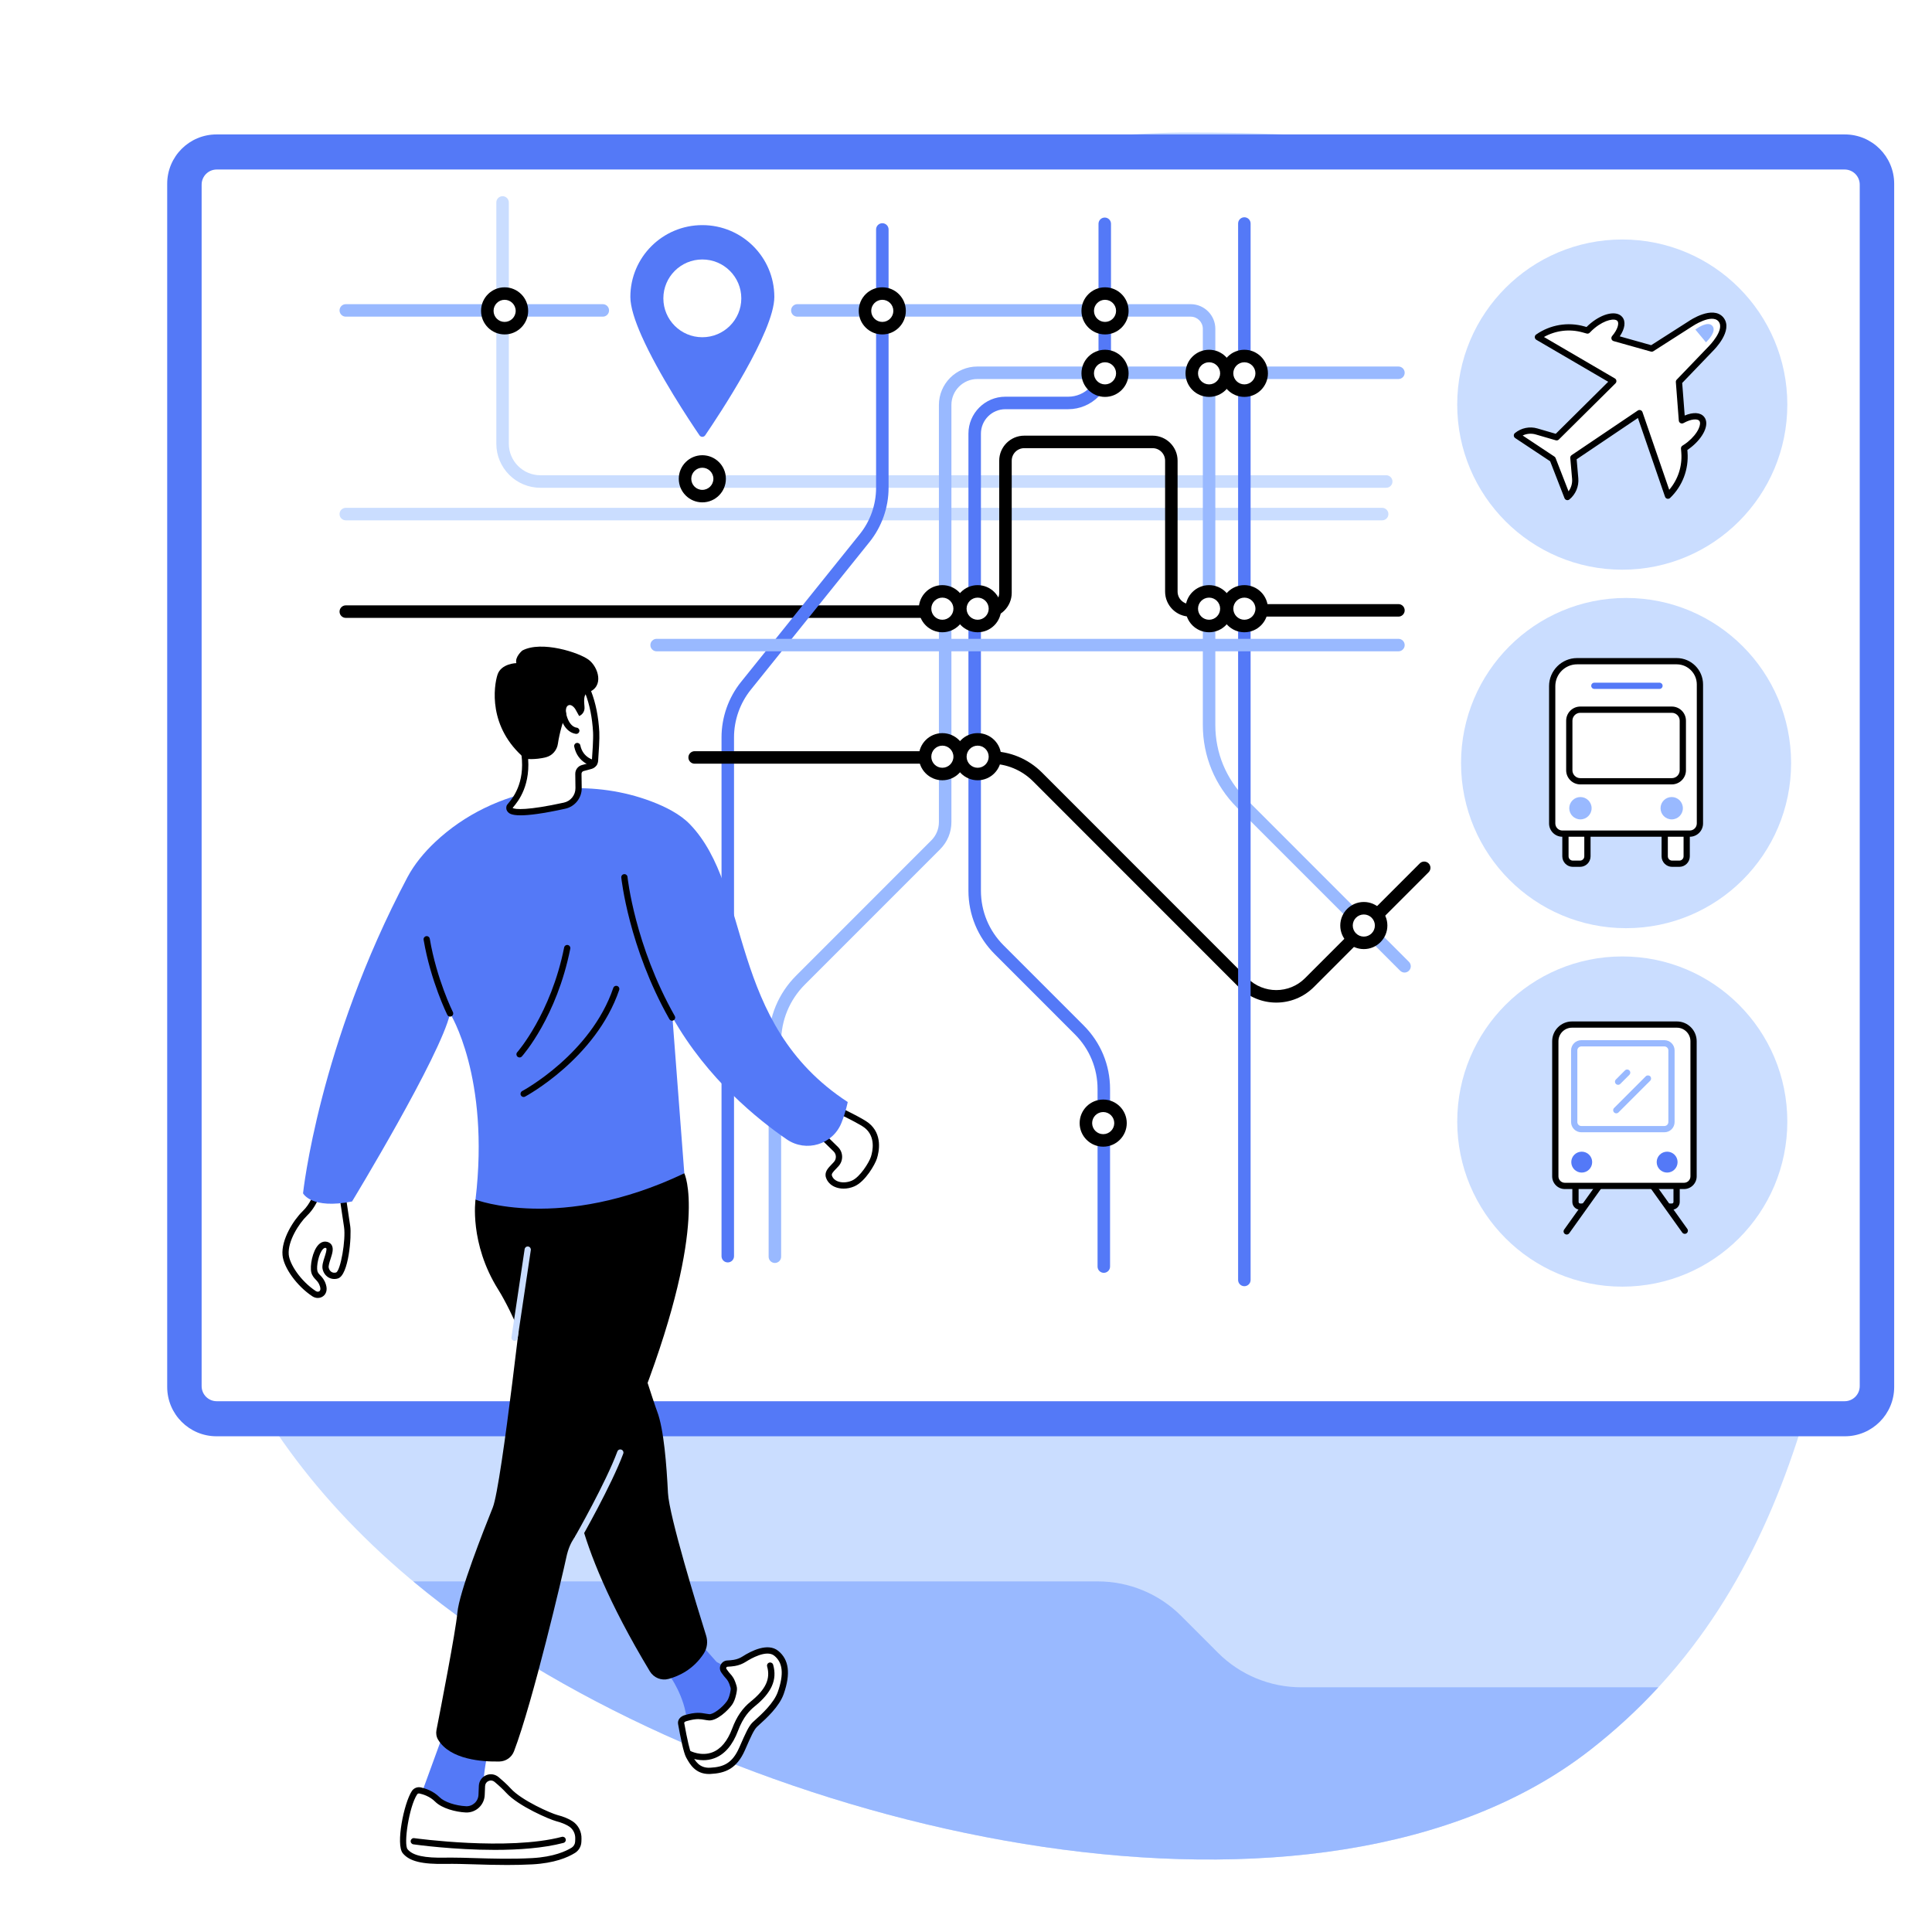 <svg xmlns="http://www.w3.org/2000/svg" xmlns:xlink="http://www.w3.org/1999/xlink" width="500" zoomAndPan="magnify" viewBox="0 0 375 375" height="500" preserveAspectRatio="xMidYMid meet" version="1.0"><defs><clipPath id="85e6740f0b"><path d="M 33 25.699 L 368 25.699 L 368 361 L 33 361 Z M 33 25.699 " clip-rule="nonzero"/></clipPath></defs><rect x="-37.5" width="450" fill="#ffffff" y="-37.5" height="450" fill-opacity="1"/><rect x="-37.5" width="450" fill="#ffffff" y="-37.5" height="450" fill-opacity="1"/><g clip-path="url(#85e6740f0b)"><path fill="#caddff" d="M 230.27 25.727 C 219.332 25.707 119.551 27.23 65.027 109.531 C 36.004 153.336 0.086 251.375 91.551 315.617 C 150.582 357.078 256.266 380.465 308.637 339.684 C 349.688 307.715 356.523 256.949 362.703 205.219 C 368.766 154.449 374.914 103.012 342.656 65.125 C 309.219 25.848 255.469 25.766 230.27 25.727 " fill-opacity="1" fill-rule="nonzero"/></g><path fill="#99b9ff" d="M 252.582 327.504 C 246.52 327.504 240.703 325.098 236.418 320.809 L 229.262 313.648 C 224.973 309.359 219.156 306.949 213.094 306.949 L 80.215 306.949 C 83.754 309.898 87.527 312.793 91.551 315.617 C 150.582 357.078 256.27 380.465 308.637 339.68 C 313.52 335.879 317.914 331.809 321.883 327.504 L 252.582 327.504 " fill-opacity="1" fill-rule="nonzero"/><path fill="#5479f7" d="M 358.086 278.781 L 42.023 278.781 C 36.738 278.781 32.453 274.496 32.453 269.203 L 32.453 35.672 C 32.453 30.379 36.738 26.094 42.023 26.094 L 358.086 26.094 C 363.375 26.094 367.66 30.379 367.66 35.672 L 367.66 269.203 C 367.66 274.496 363.375 278.781 358.086 278.781 " fill-opacity="1" fill-rule="nonzero"/><path fill="#ffffff" d="M 358.043 271.977 L 42.066 271.977 C 40.449 271.977 39.137 270.664 39.137 269.047 L 39.137 35.832 C 39.137 34.211 40.449 32.902 42.066 32.902 L 358.043 32.902 C 359.66 32.902 360.973 34.211 360.973 35.832 L 360.973 269.047 C 360.973 270.664 359.66 271.977 358.043 271.977 " fill-opacity="1" fill-rule="nonzero"/><path fill="#caddff" d="M 268.273 100.996 L 67.121 100.996 C 66.449 100.996 65.906 100.453 65.906 99.785 C 65.906 99.113 66.449 98.57 67.121 98.57 L 268.273 98.57 C 268.945 98.57 269.488 99.113 269.488 99.785 C 269.488 100.453 268.945 100.996 268.273 100.996 " fill-opacity="1" fill-rule="nonzero"/><path fill="#caddff" d="M 269.066 94.676 L 104.887 94.676 C 100.172 94.676 96.336 90.836 96.336 86.121 L 96.336 39.297 C 96.336 38.629 96.879 38.082 97.551 38.082 C 98.219 38.082 98.762 38.629 98.762 39.297 L 98.762 86.121 C 98.762 89.5 101.512 92.246 104.887 92.246 L 269.066 92.246 C 269.734 92.246 270.277 92.789 270.277 93.461 C 270.277 94.129 269.734 94.676 269.066 94.676 " fill-opacity="1" fill-rule="nonzero"/><path fill="#5479f7" d="M 214.246 247.055 C 213.578 247.055 213.035 246.512 213.035 245.844 L 213.035 211.379 C 213.035 207.375 211.477 203.609 208.645 200.777 L 193.074 185.199 C 189.785 181.91 187.973 177.535 187.973 172.879 L 187.973 84.168 C 187.973 80.215 191.188 77 195.141 77 L 207.336 77 C 210.578 77 213.219 74.355 213.219 71.113 L 213.219 43.441 C 213.219 42.77 213.758 42.227 214.43 42.227 C 215.102 42.227 215.645 42.77 215.645 43.441 L 215.645 71.113 C 215.645 75.695 211.918 79.426 207.336 79.426 L 195.141 79.426 C 192.527 79.426 190.398 81.555 190.398 84.168 L 190.398 172.879 C 190.398 176.887 191.961 180.652 194.789 183.484 L 210.359 199.059 C 213.648 202.352 215.461 206.727 215.461 211.379 L 215.461 245.844 C 215.461 246.512 214.918 247.055 214.246 247.055 " fill-opacity="1" fill-rule="nonzero"/><path fill="#99b9ff" d="M 150.406 245.141 C 149.734 245.141 149.191 244.598 149.191 243.926 L 149.191 202.25 C 149.191 197.387 151.086 192.816 154.523 189.375 L 180.766 163.121 C 181.719 162.172 182.242 160.906 182.242 159.559 L 182.242 78.605 C 182.242 74.488 185.59 71.141 189.703 71.141 L 271.434 71.141 C 272.102 71.141 272.648 71.684 272.648 72.355 C 272.648 73.027 272.102 73.57 271.434 73.57 L 189.703 73.57 C 186.926 73.57 184.668 75.828 184.668 78.605 L 184.668 159.559 C 184.668 161.555 183.891 163.426 182.48 164.84 L 156.238 191.09 C 153.258 194.07 151.617 198.035 151.617 202.25 L 151.617 243.926 C 151.617 244.598 151.074 245.141 150.406 245.141 " fill-opacity="1" fill-rule="nonzero"/><path fill="#000000" d="M 191.52 119.93 L 67.121 119.93 C 66.449 119.93 65.906 119.387 65.906 118.715 C 65.906 118.047 66.449 117.5 67.121 117.5 L 191.52 117.5 C 192.859 117.5 193.949 116.414 193.949 115.07 L 193.949 89.418 C 193.949 86.742 196.129 84.562 198.805 84.562 L 223.715 84.562 C 226.395 84.562 228.57 86.742 228.57 89.418 L 228.57 114.828 C 228.57 116.168 229.66 117.258 231 117.258 L 271.438 117.258 C 272.105 117.258 272.648 117.801 272.648 118.473 C 272.648 119.141 272.105 119.684 271.438 119.684 L 231 119.684 C 228.324 119.684 226.145 117.508 226.145 114.828 L 226.145 89.418 C 226.145 88.078 225.055 86.988 223.715 86.988 L 198.805 86.988 C 197.465 86.988 196.375 88.078 196.375 89.418 L 196.375 115.07 C 196.375 117.75 194.199 119.93 191.52 119.93 " fill-opacity="1" fill-rule="nonzero"/><path fill="#5479f7" d="M 141.258 245.035 C 140.59 245.035 140.047 244.496 140.047 243.824 L 140.047 143.129 C 140.047 139.227 141.391 135.402 143.836 132.359 L 166.879 103.684 C 168.922 101.145 170.047 97.949 170.047 94.688 L 170.047 44.539 C 170.047 43.867 170.59 43.324 171.258 43.324 C 171.93 43.324 172.473 43.867 172.473 44.539 L 172.473 94.688 C 172.473 98.5 171.156 102.234 168.77 105.207 L 145.727 133.879 C 143.629 136.492 142.473 139.777 142.473 143.129 L 142.473 243.824 C 142.473 244.496 141.93 245.035 141.258 245.035 " fill-opacity="1" fill-rule="nonzero"/><path fill="#000000" d="M 247.723 194.602 C 245.082 194.602 242.441 193.594 240.43 191.582 L 200.535 151.672 C 198.316 149.457 195.371 148.234 192.242 148.234 L 134.828 148.234 C 134.16 148.234 133.617 147.691 133.617 147.02 C 133.617 146.352 134.16 145.805 134.828 145.805 L 192.242 145.805 C 196.023 145.805 199.574 147.281 202.25 149.953 L 242.145 189.867 C 245.223 192.945 250.227 192.945 253.301 189.867 L 275.578 167.582 C 276.055 167.109 276.82 167.109 277.293 167.582 C 277.77 168.059 277.77 168.824 277.293 169.301 L 255.02 191.582 C 253.008 193.594 250.367 194.602 247.723 194.602 " fill-opacity="1" fill-rule="nonzero"/><path fill="#99b9ff" d="M 272.621 188.77 C 272.309 188.77 272 188.648 271.762 188.41 L 240.082 156.723 C 235.82 152.453 233.469 146.777 233.469 140.742 L 233.469 63.824 C 233.469 62.523 232.41 61.465 231.109 61.465 L 154.766 61.465 C 154.094 61.465 153.551 60.922 153.551 60.254 C 153.551 59.582 154.094 59.039 154.766 59.039 L 231.109 59.039 C 233.746 59.039 235.895 61.188 235.895 63.824 L 235.895 140.742 C 235.895 146.133 237.992 151.195 241.801 155.008 L 273.477 186.695 C 273.953 187.168 273.953 187.938 273.477 188.41 C 273.242 188.648 272.93 188.77 272.621 188.77 " fill-opacity="1" fill-rule="nonzero"/><path fill="#99b9ff" d="M 117.004 61.465 L 67.121 61.465 C 66.449 61.465 65.906 60.922 65.906 60.254 C 65.906 59.582 66.449 59.039 67.121 59.039 L 117.004 59.039 C 117.672 59.039 118.215 59.582 118.215 60.254 C 118.215 60.922 117.672 61.465 117.004 61.465 " fill-opacity="1" fill-rule="nonzero"/><path fill="#5479f7" d="M 241.531 249.652 C 240.859 249.652 240.316 249.105 240.316 248.438 L 240.316 43.387 C 240.316 42.715 240.859 42.172 241.531 42.172 C 242.199 42.172 242.742 42.715 242.742 43.387 L 242.742 248.438 C 242.742 249.105 242.199 249.652 241.531 249.652 " fill-opacity="1" fill-rule="nonzero"/><path fill="#99b9ff" d="M 271.434 126.422 L 127.453 126.422 C 126.781 126.422 126.238 125.879 126.238 125.211 C 126.238 124.543 126.781 123.996 127.453 123.996 L 271.434 123.996 C 272.105 123.996 272.648 124.543 272.648 125.211 C 272.648 125.879 272.105 126.422 271.434 126.422 " fill-opacity="1" fill-rule="nonzero"/><path fill="#ffffff" d="M 238.172 118.148 C 238.172 116.293 239.676 114.789 241.531 114.789 C 243.387 114.789 244.891 116.293 244.891 118.148 C 244.891 120.004 243.387 121.508 241.531 121.508 C 239.676 121.508 238.172 120.004 238.172 118.148 " fill-opacity="1" fill-rule="nonzero"/><path fill="#000000" d="M 241.531 116 C 240.348 116 239.387 116.961 239.387 118.148 C 239.387 119.332 240.348 120.293 241.531 120.293 C 242.715 120.293 243.68 119.332 243.68 118.148 C 243.68 116.961 242.715 116 241.531 116 Z M 241.531 122.723 C 239.012 122.723 236.957 120.668 236.957 118.148 C 236.957 115.625 239.012 113.574 241.531 113.574 C 244.055 113.574 246.105 115.625 246.105 118.148 C 246.105 120.668 244.055 122.723 241.531 122.723 " fill-opacity="1" fill-rule="nonzero"/><path fill="#ffffff" d="M 231.32 118.148 C 231.32 116.293 232.824 114.789 234.68 114.789 C 236.535 114.789 238.039 116.293 238.039 118.148 C 238.039 120.004 236.535 121.508 234.68 121.508 C 232.824 121.508 231.32 120.004 231.32 118.148 " fill-opacity="1" fill-rule="nonzero"/><path fill="#000000" d="M 234.684 116 C 233.496 116 232.535 116.961 232.535 118.148 C 232.535 119.332 233.496 120.293 234.684 120.293 C 235.863 120.293 236.828 119.332 236.828 118.148 C 236.828 116.961 235.863 116 234.684 116 Z M 234.684 122.723 C 232.16 122.723 230.109 120.668 230.109 118.148 C 230.109 115.625 232.16 113.574 234.684 113.574 C 237.203 113.574 239.254 115.625 239.254 118.148 C 239.254 120.668 237.203 122.723 234.684 122.723 " fill-opacity="1" fill-rule="nonzero"/><path fill="#ffffff" d="M 238.172 72.461 C 238.172 70.605 239.68 69.102 241.531 69.102 C 243.387 69.102 244.891 70.605 244.891 72.461 C 244.891 74.316 243.387 75.824 241.531 75.824 C 239.68 75.824 238.172 74.316 238.172 72.461 " fill-opacity="1" fill-rule="nonzero"/><path fill="#000000" d="M 241.531 70.316 C 240.348 70.316 239.383 71.277 239.383 72.461 C 239.383 73.645 240.348 74.609 241.531 74.609 C 242.715 74.609 243.676 73.645 243.676 72.461 C 243.676 71.277 242.715 70.316 241.531 70.316 Z M 241.531 77.039 C 239.012 77.039 236.957 74.984 236.957 72.461 C 236.957 69.941 239.012 67.887 241.531 67.887 C 244.051 67.887 246.105 69.941 246.105 72.461 C 246.105 74.984 244.051 77.039 241.531 77.039 " fill-opacity="1" fill-rule="nonzero"/><path fill="#ffffff" d="M 211.125 72.461 C 211.125 70.605 212.629 69.102 214.484 69.102 C 216.34 69.102 217.844 70.605 217.844 72.461 C 217.844 74.316 216.34 75.824 214.484 75.824 C 212.629 75.824 211.125 74.316 211.125 72.461 " fill-opacity="1" fill-rule="nonzero"/><path fill="#000000" d="M 214.484 70.316 C 213.301 70.316 212.336 71.277 212.336 72.461 C 212.336 73.645 213.301 74.609 214.484 74.609 C 215.664 74.609 216.629 73.645 216.629 72.461 C 216.629 71.277 215.664 70.316 214.484 70.316 Z M 214.484 77.039 C 211.961 77.039 209.91 74.984 209.91 72.461 C 209.91 69.941 211.961 67.887 214.484 67.887 C 217.004 67.887 219.059 69.941 219.059 72.461 C 219.059 74.984 217.004 77.039 214.484 77.039 " fill-opacity="1" fill-rule="nonzero"/><path fill="#ffffff" d="M 261.355 179.645 C 261.355 177.789 262.859 176.285 264.719 176.285 C 266.57 176.285 268.078 177.789 268.078 179.645 C 268.078 181.504 266.57 183.008 264.719 183.008 C 262.859 183.008 261.355 181.504 261.355 179.645 " fill-opacity="1" fill-rule="nonzero"/><path fill="#000000" d="M 264.719 177.5 C 263.531 177.5 262.57 178.461 262.57 179.645 C 262.57 180.832 263.531 181.793 264.719 181.793 C 265.898 181.793 266.863 180.832 266.863 179.645 C 266.863 178.461 265.898 177.5 264.719 177.5 Z M 264.719 184.219 C 262.195 184.219 260.145 182.168 260.145 179.645 C 260.145 177.125 262.195 175.074 264.719 175.074 C 267.238 175.074 269.289 177.125 269.289 179.645 C 269.289 182.168 267.238 184.219 264.719 184.219 " fill-opacity="1" fill-rule="nonzero"/><path fill="#ffffff" d="M 211.125 60.34 C 211.125 58.484 212.625 56.977 214.484 56.977 C 216.336 56.977 217.844 58.484 217.844 60.34 C 217.844 62.195 216.336 63.699 214.484 63.699 C 212.625 63.699 211.125 62.195 211.125 60.34 " fill-opacity="1" fill-rule="nonzero"/><path fill="#000000" d="M 214.484 58.191 C 213.301 58.191 212.34 59.152 212.34 60.34 C 212.34 61.52 213.301 62.484 214.484 62.484 C 215.668 62.484 216.629 61.52 216.629 60.34 C 216.629 59.152 215.668 58.191 214.484 58.191 Z M 214.484 64.914 C 211.961 64.914 209.91 62.859 209.91 60.34 C 209.91 57.816 211.961 55.766 214.484 55.766 C 217.004 55.766 219.059 57.816 219.059 60.34 C 219.059 62.859 217.004 64.914 214.484 64.914 " fill-opacity="1" fill-rule="nonzero"/><path fill="#ffffff" d="M 167.895 60.34 C 167.895 58.484 169.398 56.977 171.25 56.977 C 173.109 56.977 174.613 58.484 174.613 60.34 C 174.613 62.195 173.109 63.699 171.25 63.699 C 169.398 63.699 167.895 62.195 167.895 60.34 " fill-opacity="1" fill-rule="nonzero"/><path fill="#000000" d="M 171.254 58.191 C 170.07 58.191 169.105 59.152 169.105 60.34 C 169.105 61.52 170.07 62.484 171.254 62.484 C 172.438 62.484 173.398 61.52 173.398 60.34 C 173.398 59.152 172.438 58.191 171.254 58.191 Z M 171.254 64.914 C 168.73 64.914 166.68 62.859 166.68 60.34 C 166.68 57.816 168.73 55.766 171.254 55.766 C 173.773 55.766 175.824 57.816 175.824 60.34 C 175.824 62.859 173.773 64.914 171.254 64.914 " fill-opacity="1" fill-rule="nonzero"/><path fill="#ffffff" d="M 94.586 60.34 C 94.586 58.484 96.09 56.977 97.945 56.977 C 99.801 56.977 101.305 58.484 101.305 60.34 C 101.305 62.195 99.801 63.699 97.945 63.699 C 96.09 63.699 94.586 62.195 94.586 60.34 " fill-opacity="1" fill-rule="nonzero"/><path fill="#000000" d="M 97.945 58.191 C 96.762 58.191 95.801 59.152 95.801 60.34 C 95.801 61.52 96.762 62.484 97.945 62.484 C 99.129 62.484 100.094 61.52 100.094 60.34 C 100.094 59.152 99.129 58.191 97.945 58.191 Z M 97.945 64.914 C 95.426 64.914 93.371 62.859 93.371 60.34 C 93.371 57.816 95.426 55.766 97.945 55.766 C 100.465 55.766 102.516 57.816 102.516 60.34 C 102.516 62.859 100.465 64.914 97.945 64.914 " fill-opacity="1" fill-rule="nonzero"/><path fill="#ffffff" d="M 132.965 92.93 C 132.965 91.074 134.469 89.57 136.324 89.57 C 138.18 89.57 139.684 91.074 139.684 92.93 C 139.684 94.785 138.18 96.293 136.324 96.293 C 134.469 96.293 132.965 94.785 132.965 92.93 " fill-opacity="1" fill-rule="nonzero"/><path fill="#000000" d="M 136.32 90.785 C 135.141 90.785 134.176 91.75 134.176 92.934 C 134.176 94.117 135.141 95.082 136.32 95.082 C 137.504 95.082 138.469 94.117 138.469 92.934 C 138.469 91.75 137.504 90.785 136.32 90.785 Z M 136.32 97.508 C 133.801 97.508 131.75 95.457 131.75 92.934 C 131.75 90.41 133.801 88.359 136.32 88.359 C 138.844 88.359 140.895 90.41 140.895 92.934 C 140.895 95.457 138.844 97.508 136.32 97.508 " fill-opacity="1" fill-rule="nonzero"/><path fill="#ffffff" d="M 231.324 72.461 C 231.324 70.605 232.828 69.102 234.684 69.102 C 236.539 69.102 238.043 70.605 238.043 72.461 C 238.043 74.316 236.539 75.824 234.684 75.824 C 232.828 75.824 231.324 74.316 231.324 72.461 " fill-opacity="1" fill-rule="nonzero"/><path fill="#000000" d="M 234.684 70.316 C 233.496 70.316 232.535 71.277 232.535 72.461 C 232.535 73.645 233.496 74.609 234.684 74.609 C 235.863 74.609 236.828 73.645 236.828 72.461 C 236.828 71.277 235.863 70.316 234.684 70.316 Z M 234.684 77.039 C 232.16 77.039 230.109 74.984 230.109 72.461 C 230.109 69.941 232.16 67.887 234.684 67.887 C 237.203 67.887 239.254 69.941 239.254 72.461 C 239.254 74.984 237.203 77.039 234.684 77.039 " fill-opacity="1" fill-rule="nonzero"/><path fill="#ffffff" d="M 186.402 118.148 C 186.402 116.293 187.906 114.789 189.762 114.789 C 191.617 114.789 193.121 116.293 193.121 118.148 C 193.121 120.004 191.617 121.508 189.762 121.508 C 187.906 121.508 186.402 120.004 186.402 118.148 " fill-opacity="1" fill-rule="nonzero"/><path fill="#000000" d="M 189.762 116 C 188.578 116 187.613 116.961 187.613 118.148 C 187.613 119.332 188.578 120.293 189.762 120.293 C 190.945 120.293 191.906 119.332 191.906 118.148 C 191.906 116.961 190.945 116 189.762 116 Z M 189.762 122.723 C 187.238 122.723 185.191 120.668 185.191 118.148 C 185.191 115.625 187.238 113.574 189.762 113.574 C 192.285 113.574 194.332 115.625 194.332 118.148 C 194.332 120.668 192.285 122.723 189.762 122.723 " fill-opacity="1" fill-rule="nonzero"/><path fill="#ffffff" d="M 210.773 217.996 C 210.773 216.137 212.277 214.633 214.133 214.633 C 215.988 214.633 217.492 216.137 217.492 217.996 C 217.492 219.852 215.988 221.355 214.133 221.355 C 212.277 221.355 210.773 219.852 210.773 217.996 " fill-opacity="1" fill-rule="nonzero"/><path fill="#000000" d="M 214.133 215.848 C 212.949 215.848 211.984 216.809 211.984 217.996 C 211.984 219.18 212.949 220.141 214.133 220.141 C 215.316 220.141 216.277 219.18 216.277 217.996 C 216.277 216.809 215.316 215.848 214.133 215.848 Z M 214.133 222.57 C 211.609 222.57 209.559 220.516 209.559 217.996 C 209.559 215.473 211.609 213.422 214.133 213.422 C 216.652 213.422 218.703 215.473 218.703 217.996 C 218.703 220.516 216.652 222.57 214.133 222.57 " fill-opacity="1" fill-rule="nonzero"/><path fill="#ffffff" d="M 179.551 118.148 C 179.551 116.293 181.055 114.789 182.91 114.789 C 184.766 114.789 186.27 116.293 186.27 118.148 C 186.27 120.004 184.766 121.508 182.91 121.508 C 181.055 121.508 179.551 120.004 179.551 118.148 " fill-opacity="1" fill-rule="nonzero"/><path fill="#000000" d="M 182.91 116 C 181.727 116 180.766 116.961 180.766 118.148 C 180.766 119.332 181.727 120.293 182.91 120.293 C 184.098 120.293 185.059 119.332 185.059 118.148 C 185.059 116.961 184.098 116 182.91 116 Z M 182.91 122.723 C 180.391 122.723 178.34 120.668 178.34 118.148 C 178.34 115.625 180.391 113.574 182.91 113.574 C 185.434 113.574 187.484 115.625 187.484 118.148 C 187.484 120.668 185.434 122.723 182.91 122.723 " fill-opacity="1" fill-rule="nonzero"/><path fill="#ffffff" d="M 186.402 146.879 C 186.402 145.02 187.906 143.516 189.762 143.516 C 191.617 143.516 193.121 145.02 193.121 146.879 C 193.121 148.73 191.617 150.238 189.762 150.238 C 187.906 150.238 186.402 148.73 186.402 146.879 " fill-opacity="1" fill-rule="nonzero"/><path fill="#000000" d="M 189.762 144.73 C 188.578 144.73 187.617 145.691 187.617 146.879 C 187.617 148.059 188.578 149.023 189.762 149.023 C 190.945 149.023 191.906 148.059 191.906 146.879 C 191.906 145.691 190.945 144.73 189.762 144.73 Z M 189.762 151.449 C 187.238 151.449 185.191 149.398 185.191 146.879 C 185.191 144.352 187.238 142.301 189.762 142.301 C 192.285 142.301 194.332 144.352 194.332 146.879 C 194.332 149.398 192.285 151.449 189.762 151.449 " fill-opacity="1" fill-rule="nonzero"/><path fill="#ffffff" d="M 179.551 146.879 C 179.551 145.02 181.055 143.516 182.91 143.516 C 184.766 143.516 186.273 145.02 186.273 146.879 C 186.273 148.73 184.766 150.238 182.91 150.238 C 181.055 150.238 179.551 148.73 179.551 146.879 " fill-opacity="1" fill-rule="nonzero"/><path fill="#000000" d="M 182.91 144.73 C 181.727 144.73 180.766 145.691 180.766 146.879 C 180.766 148.059 181.727 149.023 182.91 149.023 C 184.094 149.023 185.059 148.059 185.059 146.879 C 185.059 145.691 184.094 144.73 182.91 144.73 Z M 182.91 151.449 C 180.391 151.449 178.34 149.398 178.34 146.879 C 178.34 144.352 180.391 142.301 182.91 142.301 C 185.434 142.301 187.484 144.352 187.484 146.879 C 187.484 149.398 185.434 151.449 182.91 151.449 " fill-opacity="1" fill-rule="nonzero"/><path fill="#5479f7" d="M 136.324 43.695 C 128.605 43.695 122.352 49.934 122.352 57.633 C 122.352 59.559 123.223 62.25 124.535 65.203 C 127.836 72.648 133.91 81.77 135.77 84.496 C 136.035 84.887 136.609 84.887 136.875 84.496 C 139.469 80.691 150.297 64.41 150.297 57.633 C 150.297 49.934 144.039 43.695 136.324 43.695 " fill-opacity="1" fill-rule="nonzero"/><path fill="#ffffff" d="M 143.887 57.91 C 143.887 62.078 140.5 65.457 136.32 65.457 C 132.145 65.457 128.758 62.078 128.758 57.91 C 128.758 53.742 132.145 50.363 136.32 50.363 C 140.5 50.363 143.887 53.742 143.887 57.91 " fill-opacity="1" fill-rule="nonzero"/><path fill="#caddff" d="M 283.586 148.109 C 283.586 130.414 297.926 116.062 315.621 116.062 C 333.312 116.062 347.652 130.414 347.652 148.109 C 347.652 165.812 333.312 180.16 315.621 180.16 C 297.926 180.16 283.586 165.812 283.586 148.109 " fill-opacity="1" fill-rule="nonzero"/><path fill="#ffffff" d="M 307.465 167.648 L 304.496 167.648 C 304.137 167.648 303.848 167.359 303.848 167 L 303.848 159.949 C 303.848 159.59 304.137 159.301 304.496 159.301 L 307.465 159.301 C 307.824 159.301 308.117 159.59 308.117 159.949 L 308.117 167 C 308.117 167.359 307.824 167.648 307.465 167.648 " fill-opacity="1" fill-rule="nonzero"/><path fill="#000000" d="M 305.281 159.902 C 304.828 159.902 304.457 160.277 304.457 160.734 L 304.457 166.211 C 304.457 166.672 304.828 167.043 305.281 167.043 L 306.684 167.043 C 307.141 167.043 307.512 166.672 307.512 166.211 L 307.512 160.734 C 307.512 160.277 307.141 159.902 306.684 159.902 Z M 306.684 168.254 L 305.281 168.254 C 304.16 168.254 303.242 167.34 303.242 166.211 L 303.242 160.734 C 303.242 159.609 304.16 158.691 305.281 158.691 L 306.684 158.691 C 307.809 158.691 308.727 159.609 308.727 160.734 L 308.727 166.211 C 308.727 167.34 307.809 168.254 306.684 168.254 " fill-opacity="1" fill-rule="nonzero"/><path fill="#ffffff" d="M 326.738 167.648 L 323.77 167.648 C 323.41 167.648 323.117 167.355 323.117 167 L 323.117 159.949 C 323.117 159.59 323.41 159.297 323.77 159.297 L 326.738 159.297 C 327.098 159.297 327.387 159.59 327.387 159.949 L 327.387 167 C 327.387 167.355 327.098 167.648 326.738 167.648 " fill-opacity="1" fill-rule="nonzero"/><path fill="#000000" d="M 324.555 159.906 C 324.094 159.906 323.727 160.277 323.727 160.734 L 323.727 166.211 C 323.727 166.672 324.094 167.043 324.555 167.043 L 325.953 167.043 C 326.41 167.043 326.781 166.672 326.781 166.211 L 326.781 160.734 C 326.781 160.277 326.41 159.906 325.953 159.906 Z M 325.953 168.254 L 324.555 168.254 C 323.43 168.254 322.512 167.34 322.512 166.211 L 322.512 160.734 C 322.512 159.609 323.43 158.691 324.555 158.691 L 325.953 158.691 C 327.078 158.691 327.992 159.609 327.992 160.734 L 327.992 166.211 C 327.992 167.34 327.078 168.254 325.953 168.254 " fill-opacity="1" fill-rule="nonzero"/><path fill="#ffffff" d="M 327.98 161.809 L 303.258 161.809 C 302.168 161.809 301.281 160.922 301.281 159.828 L 301.281 133.18 C 301.281 130.504 303.445 128.34 306.121 128.34 L 325.445 128.34 C 327.938 128.34 329.957 130.359 329.957 132.852 L 329.957 159.828 C 329.957 160.922 329.07 161.809 327.98 161.809 " fill-opacity="1" fill-rule="nonzero"/><path fill="#000000" d="M 306.117 128.945 C 303.785 128.945 301.887 130.844 301.887 133.18 L 301.887 159.828 C 301.887 160.586 302.504 161.203 303.258 161.203 L 327.977 161.203 C 328.734 161.203 329.348 160.586 329.348 159.828 L 329.348 132.852 C 329.348 130.695 327.598 128.945 325.445 128.945 Z M 327.977 162.414 L 303.258 162.414 C 301.832 162.414 300.672 161.254 300.672 159.828 L 300.672 133.18 C 300.672 130.176 303.117 127.73 306.117 127.73 L 325.445 127.73 C 328.27 127.73 330.562 130.027 330.562 132.852 L 330.562 159.828 C 330.562 161.254 329.406 162.414 327.977 162.414 " fill-opacity="1" fill-rule="nonzero"/><path fill="#ffffff" d="M 324.5 151.645 L 306.734 151.645 C 305.555 151.645 304.602 150.691 304.602 149.512 L 304.602 139.883 C 304.602 138.703 305.555 137.75 306.734 137.75 L 324.5 137.75 C 325.68 137.75 326.633 138.703 326.633 139.883 L 326.633 149.512 C 326.633 150.691 325.68 151.645 324.5 151.645 " fill-opacity="1" fill-rule="nonzero"/><path fill="#000000" d="M 306.734 138.355 C 305.895 138.355 305.207 139.039 305.207 139.883 L 305.207 149.512 C 305.207 150.352 305.895 151.039 306.734 151.039 L 324.5 151.039 C 325.344 151.039 326.027 150.352 326.027 149.512 L 326.027 139.883 C 326.027 139.039 325.344 138.355 324.5 138.355 Z M 324.5 152.25 L 306.734 152.25 C 305.223 152.25 303.992 151.02 303.992 149.512 L 303.992 139.883 C 303.992 138.371 305.223 137.141 306.734 137.141 L 324.5 137.141 C 326.012 137.141 327.242 138.371 327.242 139.883 L 327.242 149.512 C 327.242 151.02 326.012 152.25 324.5 152.25 " fill-opacity="1" fill-rule="nonzero"/><path fill="#99b9ff" d="M 308.93 156.875 C 308.93 158.07 307.957 159.043 306.758 159.043 C 305.562 159.043 304.59 158.07 304.59 156.875 C 304.59 155.676 305.562 154.707 306.758 154.707 C 307.957 154.707 308.93 155.676 308.93 156.875 " fill-opacity="1" fill-rule="nonzero"/><path fill="#99b9ff" d="M 326.645 156.875 C 326.645 158.07 325.676 159.043 324.477 159.043 C 323.281 159.043 322.309 158.07 322.309 156.875 C 322.309 155.676 323.281 154.703 324.477 154.703 C 325.676 154.703 326.645 155.676 326.645 156.875 " fill-opacity="1" fill-rule="nonzero"/><path fill="#5479f7" d="M 322.109 133.719 L 309.461 133.719 C 309.125 133.719 308.855 133.449 308.855 133.113 C 308.855 132.777 309.125 132.508 309.461 132.508 L 322.109 132.508 C 322.441 132.508 322.711 132.777 322.711 133.113 C 322.711 133.449 322.441 133.719 322.109 133.719 " fill-opacity="1" fill-rule="nonzero"/><path fill="#caddff" d="M 282.844 78.531 C 282.844 60.832 297.191 46.484 314.883 46.484 C 332.574 46.484 346.918 60.832 346.918 78.531 C 346.918 96.23 332.574 110.578 314.883 110.578 C 297.191 110.578 282.844 96.23 282.844 78.531 " fill-opacity="1" fill-rule="nonzero"/><path fill="#ffffff" d="M 334.062 62.039 L 334.027 61.996 C 332.281 59.973 328.117 62.844 328.117 62.844 L 320.594 67.656 L 313.371 65.625 C 314.582 64.191 315.055 62.699 314.418 61.922 C 313.59 60.914 311.223 61.496 309.125 63.215 C 308.762 63.516 308.426 63.832 308.129 64.152 L 307.359 63.938 C 304.34 63.086 301.09 63.633 298.508 65.43 L 313.141 73.977 L 302.145 84.879 L 298.25 83.742 C 296.93 83.359 295.5 83.648 294.438 84.523 L 294.434 84.523 L 301.379 89.133 L 304.234 96.473 C 305.301 95.602 305.863 94.258 305.742 92.887 L 305.395 88.844 L 318.23 80.188 L 323.75 96.211 C 326.012 94.031 327.184 90.953 326.945 87.816 L 326.883 87.023 C 327.258 86.793 327.629 86.531 328 86.227 C 330.094 84.508 331.125 82.297 330.297 81.293 C 329.66 80.516 328.102 80.684 326.465 81.59 L 325.883 74.109 L 332.07 67.672 C 332.07 67.672 335.703 64.145 334.062 62.039 " fill-opacity="1" fill-rule="nonzero"/><path fill="#000000" d="M 295.547 84.531 L 301.715 88.625 C 301.82 88.695 301.898 88.793 301.941 88.91 L 304.453 95.367 C 304.965 94.676 305.215 93.812 305.141 92.938 L 304.789 88.895 C 304.77 88.676 304.871 88.465 305.055 88.34 L 317.891 79.684 C 318.051 79.578 318.246 79.555 318.426 79.613 C 318.602 79.672 318.742 79.812 318.805 79.988 L 323.996 95.066 C 325.695 93.078 326.543 90.504 326.34 87.863 L 326.277 87.07 C 326.258 86.844 326.371 86.625 326.562 86.504 C 326.926 86.285 327.277 86.035 327.613 85.758 C 328.555 84.984 329.297 84.086 329.695 83.238 C 330.016 82.547 330.066 81.965 329.832 81.676 C 329.484 81.258 328.293 81.273 326.758 82.125 C 326.574 82.223 326.355 82.223 326.176 82.125 C 325.992 82.027 325.871 81.844 325.855 81.637 L 325.281 74.16 C 325.27 73.984 325.328 73.816 325.449 73.691 L 331.637 67.25 C 331.68 67.203 334.844 64.043 333.586 62.414 L 333.559 62.379 C 332.219 60.824 328.5 63.32 328.461 63.348 L 320.922 68.168 C 320.773 68.262 320.594 68.285 320.43 68.238 L 313.211 66.211 C 313.008 66.156 312.852 66.004 312.793 65.805 C 312.73 65.605 312.777 65.395 312.906 65.234 C 314.043 63.895 314.289 62.727 313.949 62.309 C 313.484 61.742 311.574 61.992 309.512 63.684 C 309.18 63.957 308.863 64.254 308.574 64.562 C 308.418 64.734 308.184 64.801 307.965 64.738 L 307.199 64.523 C 304.652 63.805 301.961 64.133 299.68 65.41 L 313.445 73.453 C 313.609 73.547 313.719 73.711 313.738 73.898 C 313.762 74.086 313.699 74.273 313.566 74.406 L 302.57 85.309 C 302.414 85.469 302.184 85.523 301.973 85.461 L 298.082 84.328 C 297.23 84.078 296.328 84.16 295.547 84.531 Z M 304.234 97.082 C 304.184 97.082 304.133 97.074 304.082 97.059 C 303.895 97.012 303.742 96.875 303.668 96.691 L 300.883 89.531 L 294.098 85.027 C 293.941 84.922 293.84 84.746 293.828 84.555 C 293.82 84.359 293.902 84.176 294.051 84.055 C 295.273 83.055 296.906 82.719 298.418 83.164 L 301.969 84.199 L 312.152 74.102 L 298.203 65.953 C 298.023 65.848 297.914 65.66 297.902 65.453 C 297.895 65.246 297.992 65.047 298.164 64.93 C 300.902 63.027 304.312 62.449 307.527 63.352 L 307.945 63.473 C 308.199 63.219 308.465 62.973 308.742 62.746 C 311.172 60.75 313.812 60.23 314.887 61.539 C 315.602 62.406 315.402 63.797 314.395 65.285 L 320.496 67 L 327.793 62.336 C 327.961 62.219 332.41 59.191 334.488 61.598 L 334.531 61.652 C 334.535 61.656 334.539 61.66 334.539 61.664 C 336.496 64.172 332.656 67.945 332.496 68.105 L 326.512 74.336 L 327 80.656 C 328.652 79.957 330.051 80.035 330.766 80.906 C 331.324 81.582 331.332 82.594 330.793 83.75 C 330.32 84.762 329.465 85.809 328.383 86.695 C 328.102 86.926 327.812 87.141 327.516 87.34 L 327.547 87.77 C 327.801 91.098 326.574 94.332 324.172 96.648 C 324.023 96.793 323.809 96.852 323.609 96.801 C 323.406 96.754 323.242 96.605 323.18 96.41 L 317.918 81.133 L 306.027 89.145 L 306.348 92.832 C 306.484 94.406 305.84 95.941 304.621 96.945 C 304.512 97.035 304.375 97.082 304.234 97.082 " fill-opacity="1" fill-rule="nonzero"/><path fill="#99b9ff" d="M 331.129 66.445 L 331.438 66.117 C 331.438 66.117 333.246 64.312 332.391 63.281 L 332.371 63.258 C 331.516 62.227 329.418 63.723 329.418 63.723 L 329.062 63.957 L 331.129 66.445 " fill-opacity="1" fill-rule="nonzero"/><path fill="#caddff" d="M 282.848 217.691 C 282.848 199.992 297.191 185.645 314.883 185.645 C 332.574 185.645 346.918 199.992 346.918 217.691 C 346.918 235.391 332.574 249.738 314.883 249.738 C 297.191 249.738 282.848 235.391 282.848 217.691 " fill-opacity="1" fill-rule="nonzero"/><path fill="#000000" d="M 304.094 239.621 C 303.973 239.621 303.848 239.586 303.742 239.508 C 303.469 239.312 303.406 238.934 303.602 238.66 L 315.109 222.559 C 315.336 222.238 315.867 222.238 316.098 222.559 L 327.508 238.527 C 327.703 238.801 327.641 239.18 327.367 239.375 C 327.098 239.57 326.715 239.504 326.523 239.234 L 315.602 223.953 L 304.59 239.367 C 304.469 239.535 304.285 239.621 304.094 239.621 " fill-opacity="1" fill-rule="nonzero"/><path fill="#000000" d="M 324.523 234.809 L 323.938 234.809 C 323.605 234.809 323.332 234.539 323.332 234.203 C 323.332 233.867 323.605 233.598 323.938 233.598 L 324.523 233.598 C 324.684 233.598 324.82 233.465 324.82 233.301 L 324.82 228.523 C 324.82 228.359 324.684 228.227 324.523 228.227 L 324.18 228.227 C 324.016 228.227 323.883 228.359 323.883 228.523 C 323.883 228.859 323.609 229.133 323.277 229.133 C 322.941 229.133 322.668 228.859 322.668 228.523 C 322.668 227.691 323.348 227.012 324.18 227.012 L 324.523 227.012 C 325.359 227.012 326.035 227.691 326.035 228.523 L 326.035 233.301 C 326.035 234.133 325.359 234.809 324.523 234.809 " fill-opacity="1" fill-rule="nonzero"/><path fill="#000000" d="M 307.047 234.809 L 306.707 234.809 C 305.871 234.809 305.191 234.133 305.191 233.297 L 305.191 228.523 C 305.191 227.688 305.871 227.012 306.707 227.012 L 307.047 227.012 C 307.879 227.012 308.559 227.688 308.559 228.523 L 308.559 229.062 C 308.559 229.398 308.285 229.672 307.949 229.672 C 307.617 229.672 307.344 229.398 307.344 229.062 L 307.344 228.523 C 307.344 228.359 307.211 228.227 307.047 228.227 L 306.707 228.227 C 306.539 228.227 306.406 228.359 306.406 228.523 L 306.406 233.297 C 306.406 233.465 306.539 233.598 306.707 233.598 L 307.047 233.598 C 307.094 233.598 307.141 233.586 307.18 233.566 C 307.477 233.414 307.844 233.539 307.992 233.836 C 308.141 234.137 308.02 234.5 307.723 234.652 C 307.512 234.754 307.281 234.809 307.047 234.809 " fill-opacity="1" fill-rule="nonzero"/><path fill="#ffffff" d="M 326.867 230.184 L 303.738 230.184 C 302.715 230.184 301.887 229.355 301.887 228.332 L 301.887 202.102 C 301.887 200.316 303.332 198.867 305.121 198.867 L 325.484 198.867 C 327.27 198.867 328.719 200.316 328.719 202.102 L 328.719 228.332 C 328.719 229.355 327.891 230.184 326.867 230.184 " fill-opacity="1" fill-rule="nonzero"/><path fill="#000000" d="M 305.121 199.473 C 303.672 199.473 302.492 200.652 302.492 202.102 L 302.492 228.332 C 302.492 229.02 303.051 229.578 303.738 229.578 L 326.867 229.578 C 327.555 229.578 328.113 229.02 328.113 228.332 L 328.113 202.102 C 328.113 200.652 326.934 199.473 325.484 199.473 Z M 326.867 230.793 L 303.738 230.793 C 302.379 230.793 301.277 229.688 301.277 228.332 L 301.277 202.102 C 301.277 199.984 303.004 198.262 305.121 198.262 L 325.484 198.262 C 327.602 198.262 329.324 199.984 329.324 202.102 L 329.324 228.332 C 329.324 229.688 328.223 230.793 326.867 230.793 " fill-opacity="1" fill-rule="nonzero"/><path fill="#5479f7" d="M 309.039 225.566 C 309.039 226.688 308.133 227.598 307.012 227.598 C 305.891 227.598 304.984 226.688 304.984 225.566 C 304.984 224.445 305.891 223.539 307.012 223.539 C 308.133 223.539 309.039 224.445 309.039 225.566 " fill-opacity="1" fill-rule="nonzero"/><path fill="#5479f7" d="M 325.617 225.566 C 325.617 226.688 324.711 227.598 323.59 227.598 C 322.469 227.598 321.562 226.688 321.562 225.566 C 321.562 224.445 322.469 223.539 323.59 223.539 C 324.711 223.539 325.617 224.445 325.617 225.566 " fill-opacity="1" fill-rule="nonzero"/><path fill="#ffffff" d="M 323.812 219.164 L 306.176 219.164 C 305.832 219.164 305.555 218.887 305.555 218.543 L 305.555 203.129 C 305.555 202.781 305.832 202.504 306.176 202.504 L 323.812 202.504 C 324.156 202.504 324.434 202.781 324.434 203.129 L 324.434 218.543 C 324.434 218.887 324.156 219.164 323.812 219.164 " fill-opacity="1" fill-rule="nonzero"/><path fill="#99b9ff" d="M 306.93 203.113 C 306.508 203.113 306.16 203.457 306.16 203.883 L 306.16 217.785 C 306.16 218.211 306.508 218.559 306.93 218.559 L 323.055 218.559 C 323.484 218.559 323.828 218.211 323.828 217.785 L 323.828 203.883 C 323.828 203.457 323.484 203.113 323.055 203.113 Z M 323.055 219.773 L 306.93 219.773 C 305.84 219.773 304.945 218.883 304.945 217.785 L 304.945 203.883 C 304.945 202.789 305.84 201.898 306.93 201.898 L 323.055 201.898 C 324.152 201.898 325.039 202.789 325.039 203.883 L 325.039 217.785 C 325.039 218.883 324.152 219.773 323.055 219.773 " fill-opacity="1" fill-rule="nonzero"/><path fill="#ffffff" d="M 319.867 209.34 L 313.719 215.492 L 319.867 209.34 " fill-opacity="1" fill-rule="nonzero"/><path fill="#99b9ff" d="M 313.723 216.098 C 313.566 216.098 313.41 216.035 313.293 215.918 C 313.055 215.684 313.055 215.301 313.293 215.062 L 319.441 208.91 C 319.68 208.676 320.062 208.676 320.301 208.91 C 320.535 209.148 320.535 209.531 320.301 209.77 L 314.148 215.918 C 314.031 216.035 313.879 216.098 313.723 216.098 " fill-opacity="1" fill-rule="nonzero"/><path fill="#ffffff" d="M 315.828 208.199 L 314.07 209.957 L 315.828 208.199 " fill-opacity="1" fill-rule="nonzero"/><path fill="#99b9ff" d="M 314.07 210.562 C 313.918 210.562 313.762 210.504 313.645 210.383 C 313.406 210.148 313.406 209.762 313.645 209.527 L 315.398 207.77 C 315.637 207.531 316.02 207.531 316.258 207.77 C 316.496 208.008 316.496 208.391 316.258 208.625 L 314.5 210.383 C 314.383 210.504 314.227 210.562 314.07 210.562 " fill-opacity="1" fill-rule="nonzero"/><path fill="#5479f7" d="M 130.051 325.348 C 130.051 325.348 132.914 329.312 133.309 333.941 C 133.309 333.941 139.562 336.41 142.605 333.059 C 145.645 329.711 144.277 325.48 144.277 325.48 L 139.078 322.57 L 136.348 319.488 L 130.051 325.348 " fill-opacity="1" fill-rule="nonzero"/><path fill="#5479f7" d="M 81.816 348.133 L 85.867 337.023 L 94.812 339.691 C 94.195 342.195 93.844 344.758 93.762 347.336 L 93.621 351.742 L 85.34 352.539 L 81.816 348.133 " fill-opacity="1" fill-rule="nonzero"/><path fill="#ffffff" d="M 96.383 345.395 C 97.18 346.059 98.02 346.824 98.691 347.562 C 100.945 350.043 106.879 352.582 108.047 352.883 C 108.926 353.109 109.969 353.469 110.812 354.027 C 111.77 354.652 112.297 355.758 112.262 356.898 L 112.242 357.453 C 112.219 358.145 111.859 358.777 111.277 359.145 C 110.059 359.902 107.57 361.031 103.312 361.262 C 96.793 361.613 90.711 361.086 86.57 361.176 C 82.43 361.262 79.875 360.82 78.645 359.324 C 77.527 357.969 78.934 350.281 80.449 347.969 C 80.688 347.605 81.133 347.434 81.559 347.527 C 82.355 347.699 83.766 348.145 84.898 349.277 C 85.969 350.348 88.332 351.094 90.43 351.191 C 92.059 351.273 93.434 349.98 93.48 348.344 C 93.496 347.805 93.52 347.219 93.551 346.633 C 93.625 345.207 95.285 344.477 96.383 345.395 " fill-opacity="1" fill-rule="nonzero"/><path fill="#000000" d="M 87.578 360.559 C 88.957 360.559 90.508 360.605 92.133 360.656 C 95.488 360.754 99.289 360.871 103.277 360.656 C 107.488 360.43 109.895 359.289 110.957 358.629 C 111.367 358.371 111.621 357.926 111.637 357.434 L 111.656 356.879 C 111.688 355.926 111.238 355.031 110.48 354.531 C 109.832 354.105 108.938 353.742 107.898 353.473 C 106.738 353.172 100.629 350.594 98.242 347.969 C 97.668 347.34 96.891 346.613 95.992 345.859 C 95.66 345.578 95.223 345.516 94.828 345.691 C 94.43 345.863 94.18 346.227 94.156 346.664 C 94.125 347.242 94.102 347.828 94.086 348.363 C 94.062 349.324 93.656 350.211 92.953 350.867 C 92.254 351.512 91.348 351.844 90.398 351.801 C 88.457 351.707 85.773 351.012 84.469 349.707 C 83.438 348.672 82.121 348.27 81.43 348.121 C 81.242 348.078 81.051 348.152 80.957 348.301 C 79.391 350.691 78.305 357.961 79.109 358.938 C 80.125 360.168 82.352 360.66 86.559 360.566 C 86.887 360.562 87.227 360.559 87.578 360.559 Z M 98.426 361.992 C 96.195 361.992 94.07 361.93 92.098 361.867 C 89.984 361.805 88.16 361.75 86.586 361.781 C 81.906 361.879 79.469 361.281 78.176 359.711 C 76.777 358.012 78.395 349.992 79.941 347.637 C 80.312 347.07 81.012 346.789 81.684 346.934 C 82.508 347.109 84.074 347.594 85.328 348.848 C 86.234 349.754 88.395 350.488 90.457 350.586 C 91.078 350.617 91.668 350.398 92.129 349.977 C 92.594 349.547 92.855 348.961 92.875 348.328 C 92.891 347.781 92.914 347.191 92.945 346.598 C 92.992 345.707 93.527 344.934 94.344 344.578 C 95.156 344.223 96.086 344.355 96.77 344.93 C 97.426 345.477 98.371 346.309 99.141 347.152 C 101.262 349.488 106.973 351.98 108.199 352.297 C 109.387 352.602 110.379 353.012 111.148 353.52 C 112.254 354.246 112.914 355.547 112.867 356.918 L 112.848 357.473 C 112.82 358.371 112.352 359.188 111.598 359.656 C 110.184 360.539 107.602 361.637 103.344 361.871 C 101.664 361.957 100.016 361.992 98.426 361.992 " fill-opacity="1" fill-rule="nonzero"/><path fill="#000000" d="M 96.051 359.062 C 88.023 359.062 80.707 358.055 80.23 357.984 C 79.902 357.938 79.668 357.633 79.715 357.301 C 79.762 356.969 80.07 356.734 80.402 356.785 C 80.582 356.809 98.555 359.289 109.059 356.531 C 109.383 356.449 109.715 356.641 109.801 356.969 C 109.887 357.293 109.691 357.621 109.367 357.707 C 105.461 358.73 100.641 359.062 96.051 359.062 " fill-opacity="1" fill-rule="nonzero"/><path fill="#ffffff" d="M 141.215 322.898 C 140.512 322.918 140.098 323.707 140.504 324.281 C 140.559 324.355 140.613 324.434 140.664 324.512 C 141.414 325.613 141.836 325.5 142.383 327.418 C 142.48 327.75 142.457 328.027 142.289 328.785 C 142.156 329.402 141.938 330.059 141.59 330.547 C 140.707 331.781 138.77 333.41 137.625 333.324 C 136.48 333.234 135.684 332.715 133.082 333.488 C 132.551 333.648 132.117 334 132.215 334.547 C 132.535 336.352 133.215 339.934 133.707 340.816 C 134.367 342.004 135.297 343.852 137.871 343.719 C 140.516 343.586 142.551 342.84 144.043 339.445 C 145.215 336.781 145.781 335.473 146.484 334.766 C 147.188 334.062 150.582 331.363 151.551 328.59 C 152.52 325.812 152.957 322.746 150.664 320.898 C 148.91 319.48 145.816 321.16 144.461 322.027 C 143.875 322.402 143.227 322.652 142.543 322.766 C 142.148 322.832 141.691 322.887 141.215 322.898 " fill-opacity="1" fill-rule="nonzero"/><path fill="#000000" d="M 135.531 333.68 C 134.969 333.68 134.262 333.773 133.258 334.074 C 133.141 334.105 132.773 334.23 132.809 334.441 C 133.387 337.68 133.922 339.953 134.234 340.52 L 134.305 340.641 C 134.938 341.793 135.727 343.227 137.844 343.113 C 140.387 342.984 142.125 342.301 143.488 339.203 L 143.59 338.973 C 144.723 336.395 145.289 335.102 146.055 334.336 C 146.172 334.219 146.363 334.047 146.602 333.832 C 147.773 332.773 150.215 330.574 150.977 328.387 C 152.176 324.949 151.957 322.723 150.285 321.371 C 148.781 320.156 145.695 321.957 144.789 322.539 C 144.129 322.957 143.41 323.238 142.645 323.367 C 142.152 323.445 141.68 323.492 141.234 323.508 C 141.074 323.508 141.004 323.617 140.98 323.664 C 140.949 323.727 140.926 323.824 141 323.93 C 141.055 324.008 141.113 324.086 141.168 324.168 C 141.375 324.477 141.559 324.68 141.73 324.875 C 142.172 325.367 142.551 325.793 142.969 327.25 C 143.105 327.73 143.055 328.133 142.883 328.914 C 142.699 329.742 142.434 330.41 142.082 330.902 C 141.285 332.016 139.152 334.047 137.578 333.93 C 137.281 333.906 137.008 333.855 136.746 333.812 C 136.379 333.746 136.004 333.68 135.531 333.68 Z M 137.613 344.332 C 134.957 344.332 133.891 342.398 133.242 341.23 L 133.176 341.109 C 132.68 340.215 132.051 337.102 131.617 334.652 C 131.477 333.871 131.984 333.184 132.91 332.906 C 135.039 332.273 136.059 332.457 136.957 332.617 C 137.203 332.66 137.434 332.699 137.672 332.719 C 138.43 332.781 140.18 331.477 141.098 330.195 C 141.344 329.848 141.555 329.312 141.699 328.652 C 141.859 327.922 141.852 327.766 141.801 327.586 C 141.461 326.395 141.207 326.113 140.828 325.684 C 140.637 325.469 140.418 325.223 140.164 324.852 C 140.113 324.777 140.062 324.703 140.012 324.633 C 139.691 324.184 139.648 323.621 139.895 323.125 C 140.141 322.629 140.641 322.309 141.199 322.293 C 141.59 322.281 142.008 322.238 142.445 322.168 C 143.047 322.066 143.617 321.848 144.133 321.516 C 145.855 320.414 149.047 318.809 151.047 320.426 C 153.145 322.121 153.496 324.855 152.121 328.789 C 151.258 331.266 148.664 333.605 147.414 334.73 C 147.195 334.93 147.02 335.086 146.914 335.195 C 146.309 335.801 145.77 337.023 144.699 339.461 L 144.598 339.691 C 142.996 343.336 140.762 344.18 137.902 344.324 C 137.805 344.332 137.707 344.332 137.613 344.332 " fill-opacity="1" fill-rule="nonzero"/><path fill="#000000" d="M 136.527 341.652 C 134.773 341.652 133.449 340.949 133.371 340.91 C 133.078 340.746 132.969 340.379 133.129 340.086 C 133.289 339.793 133.656 339.684 133.949 339.84 C 133.969 339.852 136.07 340.953 138.242 340.133 C 139.895 339.512 141.199 337.957 142.121 335.504 C 142.988 333.191 144.105 331.57 145.738 330.25 C 148.633 327.902 149.578 325.871 148.902 323.457 C 148.812 323.133 149 322.797 149.324 322.707 C 149.648 322.617 149.98 322.805 150.07 323.129 C 150.887 326.043 149.785 328.527 146.5 331.191 C 145.52 331.984 144.266 333.242 143.254 335.93 C 142.203 338.73 140.656 340.531 138.656 341.273 C 137.914 341.551 137.188 341.652 136.527 341.652 " fill-opacity="1" fill-rule="nonzero"/><path fill="#000000" d="M 92.297 232.852 C 92.297 232.852 91.066 241.312 96.703 250.301 C 102.344 259.289 111.418 286.082 111.418 286.082 C 111.418 286.082 109.898 297.457 126.137 324.406 C 126.887 325.648 128.367 326.258 129.766 325.879 C 131.777 325.332 134.59 324.039 136.598 320.953 C 137.266 319.926 137.426 318.645 137.059 317.469 C 135.324 311.938 129.875 294.23 129.652 289.785 C 129.391 284.496 128.859 277.355 127.539 273.922 C 126.219 270.48 115.117 235.055 115.117 235.055 L 92.297 232.852 " fill-opacity="1" fill-rule="nonzero"/><path fill="#000000" d="M 92.297 232.852 C 92.297 232.852 115.027 222.098 132.824 227.738 C 132.824 227.738 137.582 237.258 124.895 270.574 C 124.895 270.574 115.203 293.84 113.617 295.777 C 112.035 297.719 110.625 298.949 109.918 302.301 C 109.262 305.418 103.418 330.359 99.77 339.918 C 99.32 341.094 98.207 341.879 96.945 341.906 C 93.68 341.977 87.41 341.57 85.043 337.688 C 84.699 337.125 84.59 336.449 84.719 335.801 C 85.473 331.961 88.465 316.594 88.773 313.055 C 89.125 309 93.883 297.012 95.648 292.605 C 97.41 288.199 101.902 247.48 101.902 247.48 L 92.297 232.852 " fill-opacity="1" fill-rule="nonzero"/><path fill="#caddff" d="M 99.875 260.25 C 99.848 260.25 99.816 260.246 99.785 260.242 C 99.453 260.191 99.227 259.887 99.277 259.555 L 101.832 242.457 C 101.879 242.125 102.188 241.895 102.52 241.945 C 102.852 241.992 103.078 242.305 103.031 242.637 L 100.477 259.734 C 100.43 260.035 100.172 260.25 99.875 260.25 " fill-opacity="1" fill-rule="nonzero"/><path fill="#caddff" d="M 112.207 299.031 C 112.105 299.031 112.004 299.004 111.906 298.949 C 111.617 298.781 111.516 298.41 111.684 298.121 C 111.742 298.016 117.586 287.781 119.832 281.73 C 119.949 281.414 120.301 281.254 120.613 281.375 C 120.93 281.488 121.09 281.84 120.973 282.152 C 118.691 288.297 112.793 298.621 112.734 298.723 C 112.625 298.922 112.418 299.031 112.207 299.031 " fill-opacity="1" fill-rule="nonzero"/><path fill="#ffffff" d="M 61.379 232.012 C 61.379 232.012 60.816 233.938 59.176 235.523 C 57.531 237.105 55.199 240.734 55.438 243.559 C 55.617 245.633 57.93 249.109 60.98 251.113 C 61.418 251.402 62.008 251.41 62.406 251.066 C 62.723 250.797 62.938 250.328 62.684 249.504 C 62.219 248.004 61.297 247.926 61.016 246.844 C 60.668 245.496 61.609 241.195 63.359 241.637 C 64.953 242.031 62.898 244.91 63.215 246.219 C 63.461 247.266 64.383 247.859 65.402 247.574 C 66.879 247.156 67.719 240.277 67.379 238.07 C 67.039 235.859 66.473 232.012 66.473 232.012 L 61.379 232.012 " fill-opacity="1" fill-rule="nonzero"/><path fill="#000000" d="M 61.809 232.621 C 61.535 233.316 60.867 234.727 59.594 235.957 C 58.031 237.465 55.824 240.91 56.043 243.508 C 56.203 245.367 58.355 248.664 61.312 250.605 C 61.543 250.758 61.836 250.758 62.012 250.609 C 62.086 250.543 62.309 250.352 62.102 249.68 C 61.898 249.023 61.598 248.707 61.281 248.371 C 60.961 248.035 60.602 247.652 60.43 246.996 C 60.113 245.773 60.633 242.801 61.84 241.578 C 62.465 240.949 63.09 240.941 63.508 241.043 C 64.012 241.172 64.27 241.469 64.395 241.695 C 64.789 242.406 64.484 243.359 64.156 244.367 C 63.961 244.973 63.719 245.727 63.805 246.078 C 63.891 246.445 64.09 246.734 64.367 246.898 C 64.621 247.047 64.922 247.078 65.238 246.988 C 66.102 246.645 67.156 240.617 66.777 238.16 C 66.516 236.445 66.113 233.742 65.949 232.621 Z M 61.684 251.934 C 61.328 251.934 60.965 251.828 60.645 251.621 C 57.648 249.652 55.043 246.059 54.836 243.609 C 54.578 240.586 56.973 236.805 58.754 235.086 C 60.25 233.641 60.793 231.859 60.801 231.84 L 60.93 231.406 L 66.996 231.406 L 67.074 231.922 C 67.074 231.922 67.637 235.77 67.977 237.977 C 68.262 239.816 67.711 247.551 65.566 248.156 C 64.934 248.336 64.293 248.262 63.754 247.945 C 63.191 247.613 62.789 247.051 62.625 246.359 C 62.461 245.68 62.738 244.824 63.004 243.996 C 63.191 243.414 63.473 242.535 63.336 242.281 C 63.32 242.254 63.262 242.234 63.215 242.223 C 63.141 242.203 62.973 242.164 62.703 242.434 C 61.855 243.289 61.379 245.816 61.605 246.691 C 61.695 247.047 61.879 247.242 62.16 247.535 C 62.523 247.918 62.973 248.391 63.262 249.324 C 63.645 250.566 63.141 251.238 62.805 251.527 C 62.492 251.797 62.09 251.934 61.684 251.934 " fill-opacity="1" fill-rule="nonzero"/><path fill="#ffffff" d="M 163.02 215.617 C 163.02 215.617 167.145 217.582 168.219 218.438 C 170.746 220.453 169.961 223.645 169.629 224.699 C 169.254 225.875 167.426 228.93 165.574 229.719 C 163.727 230.516 161.48 230.066 160.906 228.398 C 160.605 227.52 161.434 226.902 162.293 225.965 C 163.059 225.129 163.031 223.84 162.219 223.051 L 160.113 220.996 L 163.02 215.617 " fill-opacity="1" fill-rule="nonzero"/><path fill="#000000" d="M 160.867 220.883 L 162.641 222.617 C 163.691 223.641 163.734 225.293 162.738 226.375 C 162.59 226.539 162.441 226.691 162.301 226.84 C 161.625 227.535 161.363 227.855 161.48 228.199 C 161.68 228.785 162.141 229.094 162.492 229.25 C 163.293 229.605 164.383 229.574 165.34 229.164 C 166.949 228.473 168.707 225.594 169.051 224.516 C 169.402 223.402 169.992 220.629 167.84 218.914 C 167.109 218.332 164.645 217.082 163.277 216.418 Z M 163.742 230.711 C 163.125 230.711 162.527 230.594 162 230.359 C 161.18 229.996 160.605 229.387 160.332 228.598 C 159.961 227.512 160.707 226.742 161.43 225.996 C 161.562 225.855 161.703 225.711 161.844 225.555 C 162.395 224.957 162.371 224.047 161.797 223.484 L 159.363 221.109 L 162.762 214.824 L 163.281 215.07 C 163.453 215.152 167.48 217.074 168.598 217.965 C 171.336 220.148 170.637 223.527 170.207 224.879 C 169.852 226 167.965 229.355 165.816 230.277 C 165.145 230.566 164.43 230.711 163.742 230.711 " fill-opacity="1" fill-rule="nonzero"/><path fill="#5479f7" d="M 133.883 159.961 C 132.043 158.062 129.254 156.617 126.379 155.535 C 121.012 153.512 115.254 152.727 109.527 153.059 L 105.039 153.316 C 97.348 154.637 90.148 158.086 84.469 163.434 C 82.301 165.473 80.391 167.805 79.082 170.273 C 61.859 202.797 58.82 231.617 58.82 231.617 C 58.82 231.617 60.406 234.789 68.336 233.203 C 68.336 233.203 85.516 204.91 87.363 196.715 C 87.363 196.715 95.117 208.965 92.297 232.852 C 92.297 232.852 108.773 239.195 132.824 227.738 L 130.516 197.441 C 137.289 209.453 147.227 217.398 152.723 221.16 C 156.465 223.719 161.629 222.164 163.32 217.957 C 164.18 215.816 164.543 213.902 164.543 213.902 C 141.02 198.566 146.039 172.523 133.883 159.961 " fill-opacity="1" fill-rule="nonzero"/><path fill="#000000" d="M 130.445 198.113 C 130.234 198.113 130.031 198.004 129.918 197.805 C 122.016 183.844 120.605 170.465 120.59 170.332 C 120.559 170 120.801 169.703 121.137 169.672 C 121.465 169.637 121.766 169.879 121.797 170.211 C 121.812 170.344 123.207 183.477 130.973 197.207 C 131.141 197.5 131.035 197.871 130.746 198.035 C 130.648 198.09 130.547 198.113 130.445 198.113 " fill-opacity="1" fill-rule="nonzero"/><path fill="#000000" d="M 87.367 197.32 C 87.145 197.32 86.93 197.199 86.82 196.984 C 86.789 196.922 83.594 190.461 82.223 182.41 C 82.168 182.082 82.391 181.766 82.719 181.711 C 83.051 181.656 83.363 181.879 83.418 182.207 C 84.758 190.082 87.875 196.379 87.906 196.441 C 88.059 196.742 87.934 197.105 87.637 197.258 C 87.551 197.301 87.457 197.32 87.367 197.32 " fill-opacity="1" fill-rule="nonzero"/><path fill="#000000" d="M 101.637 212.922 C 101.422 212.922 101.211 212.805 101.102 212.598 C 100.945 212.301 101.059 211.938 101.352 211.777 C 101.488 211.707 114.676 204.59 119.035 191.758 C 119.145 191.441 119.488 191.273 119.805 191.379 C 120.121 191.488 120.293 191.832 120.184 192.152 C 115.664 205.445 102.059 212.777 101.922 212.848 C 101.832 212.898 101.734 212.922 101.637 212.922 " fill-opacity="1" fill-rule="nonzero"/><path fill="#000000" d="M 100.844 205.254 C 100.699 205.254 100.559 205.203 100.441 205.098 C 100.191 204.875 100.168 204.492 100.391 204.242 C 100.457 204.168 106.922 196.789 109.5 183.902 C 109.566 183.574 109.887 183.363 110.215 183.426 C 110.543 183.492 110.754 183.812 110.691 184.141 C 108.043 197.371 101.57 204.742 101.297 205.051 C 101.176 205.184 101.012 205.254 100.844 205.254 " fill-opacity="1" fill-rule="nonzero"/><path fill="#ffffff" d="M 98.902 156.617 C 99.004 156.246 102.719 153.211 101.801 146.32 C 101.801 146.32 96.855 139.492 98.395 136.508 C 99.934 133.523 99.84 129.094 104.938 129.094 C 110.039 129.094 113.023 131.406 114.18 134.391 C 115.332 137.375 115.621 140.359 115.719 142.094 C 115.789 143.375 115.598 146.242 115.492 147.641 C 115.457 148.125 115.121 148.531 114.652 148.656 L 113.109 149.078 C 112.605 149.219 112.258 149.68 112.266 150.199 L 112.305 152.957 C 112.324 154.594 111.195 156.023 109.594 156.379 C 105.504 157.277 98.352 158.59 98.902 156.617 " fill-opacity="1" fill-rule="nonzero"/><path fill="#000000" d="M 99.496 156.812 C 99.922 157.145 102.457 157.324 109.461 155.785 C 110.777 155.496 111.715 154.309 111.695 152.965 L 111.66 150.207 C 111.648 149.41 112.18 148.707 112.949 148.496 L 114.492 148.074 C 114.711 148.012 114.871 147.824 114.887 147.598 C 114.98 146.379 115.184 143.398 115.113 142.125 C 114.957 139.309 114.449 136.777 113.613 134.609 C 112.387 131.445 109.309 129.703 104.938 129.703 C 101.5 129.703 100.754 131.871 99.891 134.379 C 99.613 135.191 99.324 136.027 98.934 136.785 C 97.812 138.961 100.977 144.148 102.289 145.965 L 102.379 146.086 L 102.402 146.238 C 103.219 152.363 100.516 155.594 99.629 156.656 C 99.578 156.719 99.531 156.77 99.496 156.812 Z M 101.047 158.254 C 99.188 158.254 98.793 157.836 98.582 157.613 C 98.289 157.305 98.195 156.891 98.316 156.453 C 98.367 156.273 98.477 156.141 98.699 155.879 C 99.492 154.926 101.902 152.043 101.219 146.547 C 100.395 145.391 96.266 139.312 97.855 136.23 C 98.207 135.551 98.469 134.789 98.746 133.984 C 99.629 131.406 100.633 128.488 104.938 128.488 C 109.773 128.488 113.348 130.559 114.742 134.172 C 115.629 136.457 116.16 139.109 116.324 142.059 C 116.395 143.355 116.211 146.141 116.098 147.688 C 116.043 148.426 115.527 149.051 114.812 149.246 L 113.27 149.664 C 113.031 149.73 112.871 149.945 112.871 150.191 L 112.91 152.949 C 112.938 154.867 111.598 156.559 109.723 156.969 C 105.258 157.953 102.625 158.254 101.047 158.254 " fill-opacity="1" fill-rule="nonzero"/><path fill="#000000" d="M 112.414 138.98 C 113.035 138.723 113.441 138.129 113.457 137.457 C 113.48 136.656 113.004 134.809 114.18 134.391 C 117.328 133.27 116.137 129.48 114.273 128.07 C 112.414 126.656 105.098 124.281 101.379 126.27 C 101.379 126.27 99.902 127.492 100.223 128.711 C 100.223 128.711 97.273 128.773 96.566 130.957 C 95.859 133.137 94.641 141.164 101.957 147.293 C 101.957 147.293 103.852 147.527 105.969 146.984 C 107.199 146.668 108.109 145.621 108.289 144.363 C 108.562 142.434 109.367 139.48 109.91 138.605 C 109.91 138.605 109.578 137.234 110.348 136.891 C 110.848 136.664 111.449 137.246 111.715 137.723 L 112.414 138.98 " fill-opacity="1" fill-rule="nonzero"/><path fill="#000000" d="M 115.285 148.766 C 115.25 148.766 115.215 148.762 115.18 148.754 C 115.055 148.734 112.133 148.188 111.457 144.926 C 111.387 144.598 111.598 144.273 111.926 144.207 C 112.25 144.141 112.574 144.352 112.641 144.676 C 113.156 147.145 115.367 147.555 115.391 147.559 C 115.719 147.617 115.941 147.93 115.883 148.262 C 115.832 148.559 115.574 148.766 115.285 148.766 " fill-opacity="1" fill-rule="nonzero"/><path fill="#000000" d="M 111.867 142.445 C 111.863 142.445 111.855 142.445 111.852 142.445 C 111.742 142.441 109.184 142.312 108.574 138.039 C 108.527 137.707 108.758 137.398 109.09 137.352 C 109.418 137.305 109.727 137.535 109.773 137.867 C 110.23 141.07 111.832 141.227 111.898 141.23 C 112.227 141.254 112.484 141.535 112.469 141.867 C 112.449 142.191 112.191 142.445 111.867 142.445 " fill-opacity="1" fill-rule="nonzero"/></svg>